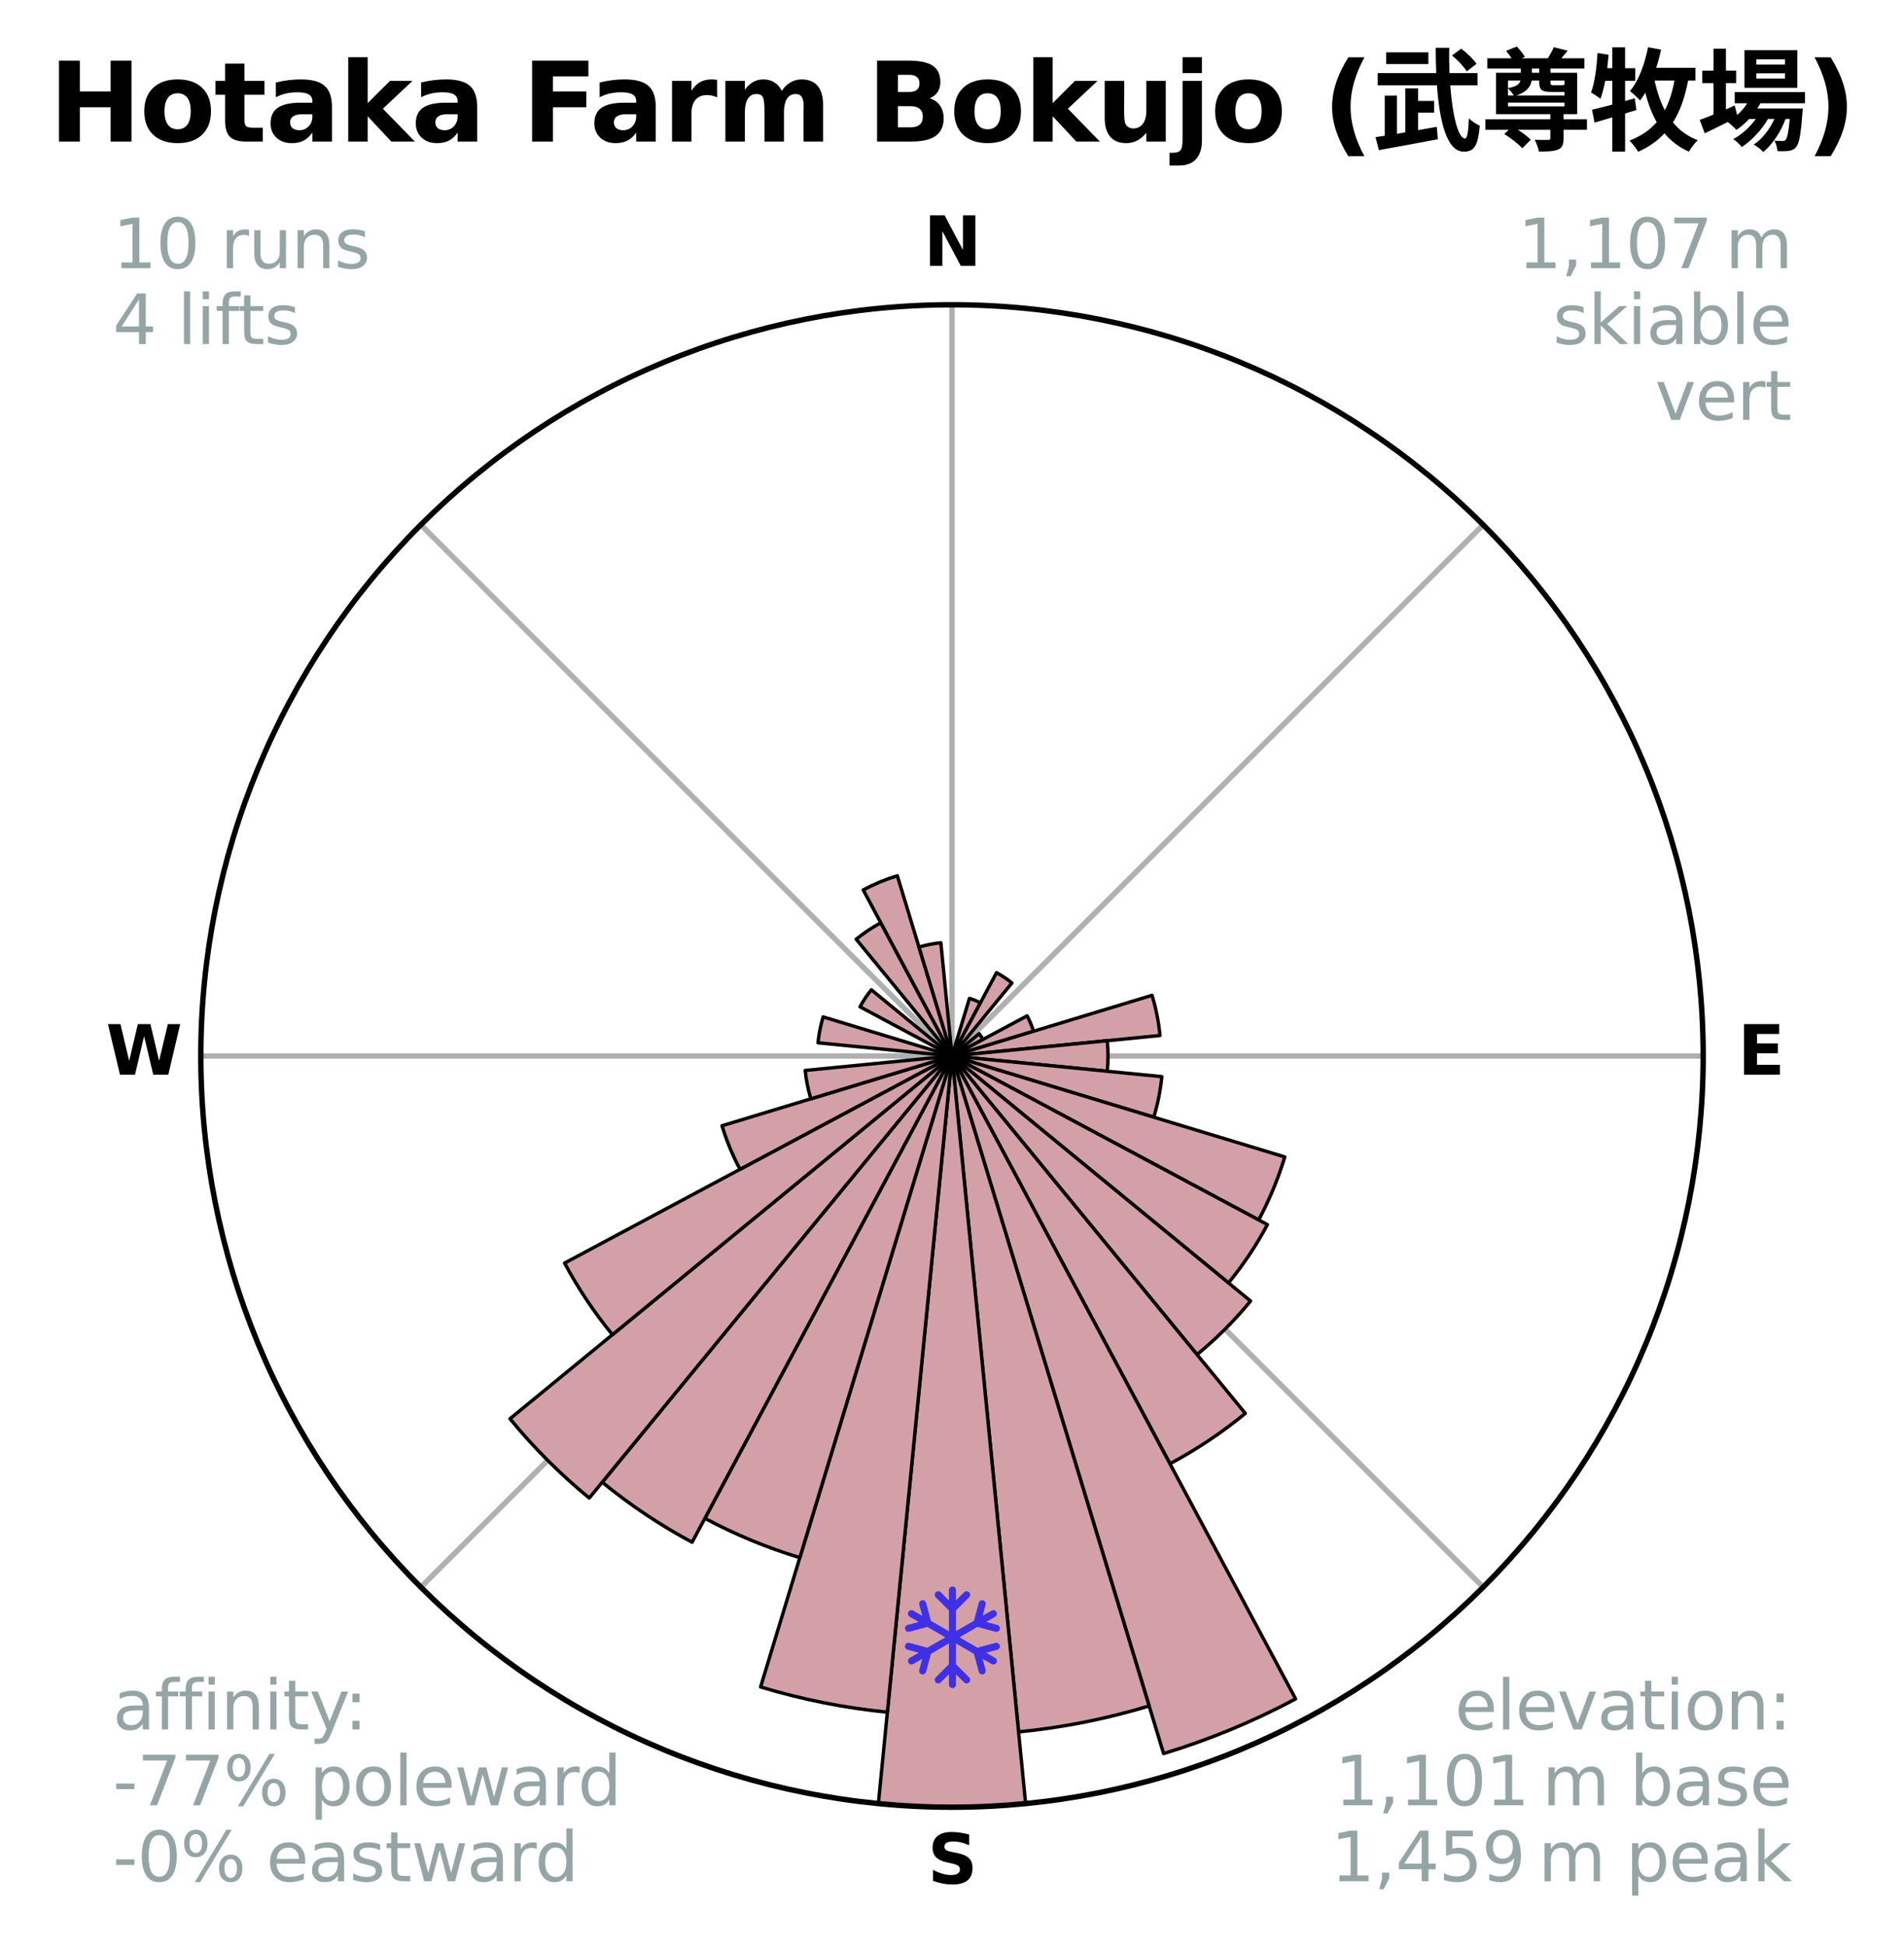 <?xml version="1.0" encoding="utf-8" standalone="no"?>
<!DOCTYPE svg PUBLIC "-//W3C//DTD SVG 1.1//EN"
  "http://www.w3.org/Graphics/SVG/1.1/DTD/svg11.dtd">
<svg xmlns:xlink="http://www.w3.org/1999/xlink" width="281.045pt" height="287.282pt" viewBox="0 0 281.045 287.282" xmlns="http://www.w3.org/2000/svg" version="1.1">
 <title>Ski Rose for Hotaka Farm Bokujo (武尊牧場)</title>
 <defs>
  <style type="text/css">*{stroke-linejoin: round; stroke-linecap: butt}</style>
 </defs>
 <g id="figure_1">
  <g id="patch_1">
   <path d="M 0 287.282 
L 281.045 287.282 
L 281.045 0 
L 0 0 
z
" style="fill: #ffffff"/>
  </g>
  <g id="axes_1">
   <g id="patch_2">
    <path d="M 251.403 155.863 
C 251.403 141.302 248.534 126.883 242.962 113.431 
C 237.39 99.979 229.222 87.755 218.927 77.459 
C 208.631 67.163 196.407 58.995 182.954 53.423 
C 169.502 47.851 155.083 44.983 140.523 44.983 
C 125.962 44.983 111.543 47.851 98.091 53.423 
C 84.638 58.995 72.414 67.163 62.118 77.459 
C 51.823 87.755 43.655 99.979 38.083 113.431 
C 32.511 126.883 29.642 141.302 29.642 155.863 
C 29.642 170.424 32.511 184.843 38.083 198.295 
C 43.655 211.747 51.823 223.971 62.118 234.267 
C 72.414 244.563 84.638 252.731 98.091 258.303 
C 111.543 263.875 125.962 266.743 140.523 266.743 
C 155.083 266.743 169.502 263.875 182.954 258.303 
C 196.407 252.731 208.631 244.563 218.927 234.267 
C 229.222 223.971 237.39 211.747 242.962 198.295 
C 248.534 184.843 251.403 170.424 251.403 155.863 
M 140.523 155.863 
C 140.523 155.863 140.523 155.863 140.523 155.863 
C 140.523 155.863 140.523 155.863 140.523 155.863 
C 140.523 155.863 140.523 155.863 140.523 155.863 
C 140.523 155.863 140.523 155.863 140.523 155.863 
C 140.523 155.863 140.523 155.863 140.523 155.863 
C 140.523 155.863 140.523 155.863 140.523 155.863 
C 140.523 155.863 140.523 155.863 140.523 155.863 
C 140.523 155.863 140.523 155.863 140.523 155.863 
C 140.523 155.863 140.523 155.863 140.523 155.863 
C 140.523 155.863 140.523 155.863 140.523 155.863 
C 140.523 155.863 140.523 155.863 140.523 155.863 
C 140.523 155.863 140.523 155.863 140.523 155.863 
C 140.523 155.863 140.523 155.863 140.523 155.863 
C 140.523 155.863 140.523 155.863 140.523 155.863 
C 140.523 155.863 140.523 155.863 140.523 155.863 
C 140.523 155.863 140.523 155.863 140.523 155.863 
z
" style="fill: #ffffff"/>
   </g>
   <g id="matplotlib.axis_1">
    <g id="xtick_1">
     <g id="line2d_1">
      <path d="M 140.523 155.863 
L 140.523 44.983 
" clip-path="url(#p2fc1ecd84c)" style="fill: none; stroke: #b0b0b0; stroke-width: 0.8; stroke-linecap: square"/>
     </g>
     <g id="text_1">
      <!-- N -->
      <g transform="translate(136.338 39.242) scale(0.1 -0.1)">
       <defs>
        <path id="DejaVuSans-Bold-4e" d="M 588 4666 
L 1931 4666 
L 3628 1466 
L 3628 4666 
L 4769 4666 
L 4769 0 
L 3425 0 
L 1728 3200 
L 1728 0 
L 588 0 
L 588 4666 
z
" transform="scale(0.016)"/>
       </defs>
       <use xlink:href="#DejaVuSans-Bold-4e"/>
      </g>
     </g>
    </g>
    <g id="xtick_2">
     <g id="line2d_2">
      <path d="M 140.523 155.863 
L 218.927 77.459 
" clip-path="url(#p2fc1ecd84c)" style="fill: none; stroke: #b0b0b0; stroke-width: 0.8; stroke-linecap: square"/>
     </g>
    </g>
    <g id="xtick_3">
     <g id="line2d_3">
      <path d="M 140.523 155.863 
L 251.403 155.863 
" clip-path="url(#p2fc1ecd84c)" style="fill: none; stroke: #b0b0b0; stroke-width: 0.8; stroke-linecap: square"/>
     </g>
     <g id="text_2">
      <!-- E -->
      <g transform="translate(256.487 158.622) scale(0.1 -0.1)">
       <defs>
        <path id="DejaVuSans-Bold-45" d="M 588 4666 
L 3834 4666 
L 3834 3756 
L 1791 3756 
L 1791 2888 
L 3713 2888 
L 3713 1978 
L 1791 1978 
L 1791 909 
L 3903 909 
L 3903 0 
L 588 0 
L 588 4666 
z
" transform="scale(0.016)"/>
       </defs>
       <use xlink:href="#DejaVuSans-Bold-45"/>
      </g>
     </g>
    </g>
    <g id="xtick_4">
     <g id="line2d_4">
      <path d="M 140.523 155.863 
L 218.927 234.267 
" clip-path="url(#p2fc1ecd84c)" style="fill: none; stroke: #b0b0b0; stroke-width: 0.8; stroke-linecap: square"/>
     </g>
    </g>
    <g id="xtick_5">
     <g id="line2d_5">
      <path d="M 140.523 155.863 
L 140.523 266.743 
" clip-path="url(#p2fc1ecd84c)" style="fill: none; stroke: #b0b0b0; stroke-width: 0.8; stroke-linecap: square"/>
     </g>
     <g id="text_3">
      <!-- S -->
      <g transform="translate(136.922 278.002) scale(0.1 -0.1)">
       <defs>
        <path id="DejaVuSans-Bold-53" d="M 3834 4519 
L 3834 3531 
Q 3450 3703 3084 3790 
Q 2719 3878 2394 3878 
Q 1963 3878 1756 3759 
Q 1550 3641 1550 3391 
Q 1550 3203 1689 3098 
Q 1828 2994 2194 2919 
L 2706 2816 
Q 3484 2659 3812 2340 
Q 4141 2022 4141 1434 
Q 4141 663 3683 286 
Q 3225 -91 2284 -91 
Q 1841 -91 1394 -6 
Q 947 78 500 244 
L 500 1259 
Q 947 1022 1364 901 
Q 1781 781 2169 781 
Q 2563 781 2772 912 
Q 2981 1044 2981 1288 
Q 2981 1506 2839 1625 
Q 2697 1744 2272 1838 
L 1806 1941 
Q 1106 2091 782 2419 
Q 459 2747 459 3303 
Q 459 4000 909 4375 
Q 1359 4750 2203 4750 
Q 2588 4750 2994 4692 
Q 3400 4634 3834 4519 
z
" transform="scale(0.016)"/>
       </defs>
       <use xlink:href="#DejaVuSans-Bold-53"/>
      </g>
     </g>
    </g>
    <g id="xtick_6">
     <g id="line2d_6">
      <path d="M 140.523 155.863 
L 62.118 234.267 
" clip-path="url(#p2fc1ecd84c)" style="fill: none; stroke: #b0b0b0; stroke-width: 0.8; stroke-linecap: square"/>
     </g>
    </g>
    <g id="xtick_7">
     <g id="line2d_7">
      <path d="M 140.523 155.863 
L 29.642 155.863 
" clip-path="url(#p2fc1ecd84c)" style="fill: none; stroke: #b0b0b0; stroke-width: 0.8; stroke-linecap: square"/>
     </g>
     <g id="text_4">
      <!-- W -->
      <g transform="translate(15.628 158.622) scale(0.1 -0.1)">
       <defs>
        <path id="DejaVuSans-Bold-57" d="M 191 4666 
L 1344 4666 
L 2150 1275 
L 2950 4666 
L 4109 4666 
L 4909 1275 
L 5716 4666 
L 6859 4666 
L 5759 0 
L 4372 0 
L 3525 3547 
L 2688 0 
L 1300 0 
L 191 4666 
z
" transform="scale(0.016)"/>
       </defs>
       <use xlink:href="#DejaVuSans-Bold-57"/>
      </g>
     </g>
    </g>
    <g id="xtick_8">
     <g id="line2d_8">
      <path d="M 140.523 155.863 
L 62.118 77.459 
" clip-path="url(#p2fc1ecd84c)" style="fill: none; stroke: #b0b0b0; stroke-width: 0.8; stroke-linecap: square"/>
     </g>
    </g>
   </g>
   <g id="matplotlib.axis_2"/>
   <g id="patch_3">
    <path d="M 140.523 155.863 
C 140.523 155.863 140.523 155.863 140.523 155.863 
C 140.523 155.863 140.523 155.863 140.523 155.863 
L 140.523 155.863 
C 140.523 155.863 140.523 155.863 140.523 155.863 
C 140.523 155.863 140.523 155.863 140.523 155.863 
z
" clip-path="url(#p2fc1ecd84c)" style="fill: #d4a0a7; stroke: #000000; stroke-width: 0.5; stroke-linejoin: miter"/>
   </g>
   <g id="patch_4">
    <path d="M 140.523 155.863 
C 140.523 155.863 140.523 155.863 140.523 155.863 
C 140.523 155.863 140.523 155.863 140.523 155.863 
L 140.523 155.863 
C 140.523 155.863 140.523 155.863 140.523 155.863 
C 140.523 155.863 140.523 155.863 140.523 155.863 
z
" clip-path="url(#p2fc1ecd84c)" style="fill: #d4a0a7; stroke: #000000; stroke-width: 0.5; stroke-linejoin: miter"/>
   </g>
   <g id="patch_5">
    <path d="M 140.523 155.863 
C 140.523 155.863 140.523 155.863 140.523 155.863 
C 140.523 155.863 140.523 155.863 140.523 155.863 
L 144.712 148.024 
C 144.456 147.887 144.193 147.763 143.924 147.651 
C 143.655 147.54 143.381 147.442 143.103 147.357 
z
" clip-path="url(#p2fc1ecd84c)" style="fill: #d4a0a7; stroke: #000000; stroke-width: 0.5; stroke-linejoin: miter"/>
   </g>
   <g id="patch_6">
    <path d="M 140.523 155.863 
C 140.523 155.863 140.523 155.863 140.523 155.863 
C 140.523 155.863 140.523 155.863 140.523 155.863 
L 149.366 145.087 
C 149.014 144.797 148.647 144.525 148.268 144.272 
C 147.888 144.018 147.497 143.783 147.094 143.568 
z
" clip-path="url(#p2fc1ecd84c)" style="fill: #d4a0a7; stroke: #000000; stroke-width: 0.5; stroke-linejoin: miter"/>
   </g>
   <g id="patch_7">
    <path d="M 140.523 155.863 
C 140.523 155.863 140.523 155.863 140.523 155.863 
C 140.523 155.863 140.523 155.863 140.523 155.863 
L 140.523 155.863 
C 140.523 155.863 140.523 155.863 140.523 155.863 
C 140.523 155.863 140.523 155.863 140.523 155.863 
z
" clip-path="url(#p2fc1ecd84c)" style="fill: #d4a0a7; stroke: #000000; stroke-width: 0.5; stroke-linejoin: miter"/>
   </g>
   <g id="patch_8">
    <path d="M 140.523 155.863 
C 140.523 155.863 140.523 155.863 140.523 155.863 
C 140.523 155.863 140.523 155.863 140.523 155.863 
L 145.093 153.42 
C 145.013 153.27 144.926 153.125 144.832 152.984 
C 144.738 152.843 144.636 152.706 144.529 152.575 
z
" clip-path="url(#p2fc1ecd84c)" style="fill: #d4a0a7; stroke: #000000; stroke-width: 0.5; stroke-linejoin: miter"/>
   </g>
   <g id="patch_9">
    <path d="M 140.523 155.863 
C 140.523 155.863 140.523 155.863 140.523 155.863 
C 140.523 155.863 140.523 155.863 140.523 155.863 
L 152.551 152.214 
C 152.432 151.82 152.293 151.433 152.136 151.053 
C 151.978 150.673 151.802 150.3 151.608 149.938 
z
" clip-path="url(#p2fc1ecd84c)" style="fill: #d4a0a7; stroke: #000000; stroke-width: 0.5; stroke-linejoin: miter"/>
   </g>
   <g id="patch_10">
    <path d="M 140.523 155.863 
C 140.523 155.863 140.523 155.863 140.523 155.863 
C 140.523 155.863 140.523 155.863 140.523 155.863 
L 171.228 152.839 
C 171.129 151.834 170.981 150.834 170.784 149.844 
C 170.587 148.853 170.341 147.873 170.048 146.907 
z
" clip-path="url(#p2fc1ecd84c)" style="fill: #d4a0a7; stroke: #000000; stroke-width: 0.5; stroke-linejoin: miter"/>
   </g>
   <g id="patch_11">
    <path d="M 140.523 155.863 
C 140.523 155.863 140.523 155.863 140.523 155.863 
C 140.523 155.863 140.523 155.863 140.523 155.863 
L 163.436 158.12 
C 163.51 157.37 163.547 156.617 163.547 155.863 
C 163.547 155.109 163.51 154.356 163.436 153.606 
z
" clip-path="url(#p2fc1ecd84c)" style="fill: #d4a0a7; stroke: #000000; stroke-width: 0.5; stroke-linejoin: miter"/>
   </g>
   <g id="patch_12">
    <path d="M 140.523 155.863 
C 140.523 155.863 140.523 155.863 140.523 155.863 
C 140.523 155.863 140.523 155.863 140.523 155.863 
L 170.304 164.897 
C 170.6 163.922 170.848 162.934 171.046 161.935 
C 171.245 160.935 171.395 159.927 171.495 158.913 
z
" clip-path="url(#p2fc1ecd84c)" style="fill: #d4a0a7; stroke: #000000; stroke-width: 0.5; stroke-linejoin: miter"/>
   </g>
   <g id="patch_13">
    <path d="M 140.523 155.863 
C 140.523 155.863 140.523 155.863 140.523 155.863 
C 140.523 155.863 140.523 155.863 140.523 155.863 
L 185.791 180.06 
C 186.583 178.578 187.302 177.058 187.945 175.506 
C 188.588 173.954 189.154 172.371 189.642 170.763 
z
" clip-path="url(#p2fc1ecd84c)" style="fill: #d4a0a7; stroke: #000000; stroke-width: 0.5; stroke-linejoin: miter"/>
   </g>
   <g id="patch_14">
    <path d="M 140.523 155.863 
C 140.523 155.863 140.523 155.863 140.523 155.863 
C 140.523 155.863 140.523 155.863 140.523 155.863 
L 181.333 189.355 
C 182.429 188.019 183.459 186.631 184.419 185.194 
C 185.379 183.757 186.268 182.274 187.083 180.75 
z
" clip-path="url(#p2fc1ecd84c)" style="fill: #d4a0a7; stroke: #000000; stroke-width: 0.5; stroke-linejoin: miter"/>
   </g>
   <g id="patch_15">
    <path d="M 140.523 155.863 
C 140.523 155.863 140.523 155.863 140.523 155.863 
C 140.523 155.863 140.523 155.863 140.523 155.863 
L 176.689 199.932 
C 178.132 198.749 179.515 197.495 180.835 196.175 
C 182.154 194.856 183.408 193.472 184.592 192.03 
z
" clip-path="url(#p2fc1ecd84c)" style="fill: #d4a0a7; stroke: #000000; stroke-width: 0.5; stroke-linejoin: miter"/>
   </g>
   <g id="patch_16">
    <path d="M 140.523 155.863 
C 140.523 155.863 140.523 155.863 140.523 155.863 
C 140.523 155.863 140.523 155.863 140.523 155.863 
L 172.692 216.049 
C 174.662 214.996 176.579 213.847 178.437 212.606 
C 180.294 211.365 182.089 210.033 183.816 208.616 
z
" clip-path="url(#p2fc1ecd84c)" style="fill: #d4a0a7; stroke: #000000; stroke-width: 0.5; stroke-linejoin: miter"/>
   </g>
   <g id="patch_17">
    <path d="M 140.523 155.863 
C 140.523 155.863 140.523 155.863 140.523 155.863 
C 140.523 155.863 140.523 155.863 140.523 155.863 
L 171.756 258.827 
C 175.126 257.804 178.444 256.617 181.698 255.269 
C 184.952 253.922 188.137 252.415 191.243 250.755 
z
" clip-path="url(#p2fc1ecd84c)" style="fill: #d4a0a7; stroke: #000000; stroke-width: 0.5; stroke-linejoin: miter"/>
   </g>
   <g id="patch_18">
    <path d="M 140.523 155.863 
C 140.523 155.863 140.523 155.863 140.523 155.863 
C 140.523 155.863 140.523 155.863 140.523 155.863 
L 150.349 255.63 
C 153.614 255.308 156.862 254.826 160.08 254.186 
C 163.298 253.546 166.483 252.748 169.623 251.796 
z
" clip-path="url(#p2fc1ecd84c)" style="fill: #d4a0a7; stroke: #000000; stroke-width: 0.5; stroke-linejoin: miter"/>
   </g>
   <g id="patch_19">
    <path d="M 140.523 155.863 
C 140.523 155.863 140.523 155.863 140.523 155.863 
C 140.523 155.863 140.523 155.863 140.523 155.863 
L 129.654 266.209 
C 133.266 266.565 136.893 266.743 140.523 266.743 
C 144.152 266.743 147.779 266.565 151.391 266.209 
z
" clip-path="url(#p2fc1ecd84c)" style="fill: #d4a0a7; stroke: #000000; stroke-width: 0.5; stroke-linejoin: miter"/>
   </g>
   <g id="patch_20">
    <path d="M 140.523 155.863 
C 140.523 155.863 140.523 155.863 140.523 155.863 
C 140.523 155.863 140.523 155.863 140.523 155.863 
L 112.271 248.995 
C 115.32 249.919 118.412 250.694 121.536 251.315 
C 124.66 251.937 127.813 252.404 130.983 252.717 
z
" clip-path="url(#p2fc1ecd84c)" style="fill: #d4a0a7; stroke: #000000; stroke-width: 0.5; stroke-linejoin: miter"/>
   </g>
   <g id="patch_21">
    <path d="M 140.523 155.863 
C 140.523 155.863 140.523 155.863 140.523 155.863 
C 140.523 155.863 140.523 155.863 140.523 155.863 
L 104.046 224.106 
C 106.28 225.3 108.571 226.383 110.911 227.352 
C 113.251 228.322 115.637 229.175 118.06 229.911 
z
" clip-path="url(#p2fc1ecd84c)" style="fill: #d4a0a7; stroke: #000000; stroke-width: 0.5; stroke-linejoin: miter"/>
   </g>
   <g id="patch_22">
    <path d="M 140.523 155.863 
C 140.523 155.863 140.523 155.863 140.523 155.863 
C 140.523 155.863 140.523 155.863 140.523 155.863 
L 88.895 218.771 
C 90.954 220.461 93.095 222.049 95.31 223.528 
C 97.525 225.008 99.811 226.379 102.16 227.634 
z
" clip-path="url(#p2fc1ecd84c)" style="fill: #d4a0a7; stroke: #000000; stroke-width: 0.5; stroke-linejoin: miter"/>
   </g>
   <g id="patch_23">
    <path d="M 140.523 155.863 
C 140.523 155.863 140.523 155.863 140.523 155.863 
C 140.523 155.863 140.523 155.863 140.523 155.863 
L 75.279 209.407 
C 77.032 211.542 78.888 213.591 80.841 215.544 
C 82.795 217.498 84.843 219.354 86.979 221.106 
z
" clip-path="url(#p2fc1ecd84c)" style="fill: #d4a0a7; stroke: #000000; stroke-width: 0.5; stroke-linejoin: miter"/>
   </g>
   <g id="patch_24">
    <path d="M 140.523 155.863 
C 140.523 155.863 140.523 155.863 140.523 155.863 
C 140.523 155.863 140.523 155.863 140.523 155.863 
L 83.337 186.429 
C 84.337 188.301 85.429 190.123 86.608 191.887 
C 87.787 193.652 89.052 195.358 90.399 196.998 
z
" clip-path="url(#p2fc1ecd84c)" style="fill: #d4a0a7; stroke: #000000; stroke-width: 0.5; stroke-linejoin: miter"/>
   </g>
   <g id="patch_25">
    <path d="M 140.523 155.863 
C 140.523 155.863 140.523 155.863 140.523 155.863 
C 140.523 155.863 140.523 155.863 140.523 155.863 
L 106.575 166.161 
C 106.912 167.272 107.303 168.366 107.747 169.439 
C 108.192 170.512 108.689 171.562 109.236 172.586 
z
" clip-path="url(#p2fc1ecd84c)" style="fill: #d4a0a7; stroke: #000000; stroke-width: 0.5; stroke-linejoin: miter"/>
   </g>
   <g id="patch_26">
    <path d="M 140.523 155.863 
C 140.523 155.863 140.523 155.863 140.523 155.863 
C 140.523 155.863 140.523 155.863 140.523 155.863 
L 118.855 157.997 
C 118.925 158.706 119.03 159.412 119.169 160.11 
C 119.308 160.809 119.481 161.501 119.688 162.183 
z
" clip-path="url(#p2fc1ecd84c)" style="fill: #d4a0a7; stroke: #000000; stroke-width: 0.5; stroke-linejoin: miter"/>
   </g>
   <g id="patch_27">
    <path d="M 140.523 155.863 
C 140.523 155.863 140.523 155.863 140.523 155.863 
C 140.523 155.863 140.523 155.863 140.523 155.863 
L 140.523 155.863 
C 140.523 155.863 140.523 155.863 140.523 155.863 
C 140.523 155.863 140.523 155.863 140.523 155.863 
z
" clip-path="url(#p2fc1ecd84c)" style="fill: #d4a0a7; stroke: #000000; stroke-width: 0.5; stroke-linejoin: miter"/>
   </g>
   <g id="patch_28">
    <path d="M 140.523 155.863 
C 140.523 155.863 140.523 155.863 140.523 155.863 
C 140.523 155.863 140.523 155.863 140.523 155.863 
L 121.503 150.094 
C 121.315 150.716 121.156 151.348 121.029 151.986 
C 120.903 152.624 120.807 153.268 120.743 153.915 
z
" clip-path="url(#p2fc1ecd84c)" style="fill: #d4a0a7; stroke: #000000; stroke-width: 0.5; stroke-linejoin: miter"/>
   </g>
   <g id="patch_29">
    <path d="M 140.523 155.863 
C 140.523 155.863 140.523 155.863 140.523 155.863 
C 140.523 155.863 140.523 155.863 140.523 155.863 
L 140.523 155.863 
C 140.523 155.863 140.523 155.863 140.523 155.863 
C 140.523 155.863 140.523 155.863 140.523 155.863 
z
" clip-path="url(#p2fc1ecd84c)" style="fill: #d4a0a7; stroke: #000000; stroke-width: 0.5; stroke-linejoin: miter"/>
   </g>
   <g id="patch_30">
    <path d="M 140.523 155.863 
C 140.523 155.863 140.523 155.863 140.523 155.863 
C 140.523 155.863 140.523 155.863 140.523 155.863 
L 128.622 146.096 
C 128.302 146.486 128.002 146.891 127.722 147.31 
C 127.442 147.729 127.183 148.161 126.945 148.606 
z
" clip-path="url(#p2fc1ecd84c)" style="fill: #d4a0a7; stroke: #000000; stroke-width: 0.5; stroke-linejoin: miter"/>
   </g>
   <g id="patch_31">
    <path d="M 140.523 155.863 
C 140.523 155.863 140.523 155.863 140.523 155.863 
C 140.523 155.863 140.523 155.863 140.523 155.863 
L 140.523 155.863 
C 140.523 155.863 140.523 155.863 140.523 155.863 
C 140.523 155.863 140.523 155.863 140.523 155.863 
z
" clip-path="url(#p2fc1ecd84c)" style="fill: #d4a0a7; stroke: #000000; stroke-width: 0.5; stroke-linejoin: miter"/>
   </g>
   <g id="patch_32">
    <path d="M 140.523 155.863 
C 140.523 155.863 140.523 155.863 140.523 155.863 
C 140.523 155.863 140.523 155.863 140.523 155.863 
L 130.014 136.203 
C 129.371 136.547 128.744 136.923 128.138 137.328 
C 127.531 137.733 126.945 138.168 126.381 138.631 
z
" clip-path="url(#p2fc1ecd84c)" style="fill: #d4a0a7; stroke: #000000; stroke-width: 0.5; stroke-linejoin: miter"/>
   </g>
   <g id="patch_33">
    <path d="M 140.523 155.863 
C 140.523 155.863 140.523 155.863 140.523 155.863 
C 140.523 155.863 140.523 155.863 140.523 155.863 
L 132.454 129.263 
C 131.583 129.528 130.726 129.834 129.885 130.182 
C 129.045 130.531 128.222 130.92 127.419 131.349 
z
" clip-path="url(#p2fc1ecd84c)" style="fill: #d4a0a7; stroke: #000000; stroke-width: 0.5; stroke-linejoin: miter"/>
   </g>
   <g id="patch_34">
    <path d="M 140.523 155.863 
C 140.523 155.863 140.523 155.863 140.523 155.863 
C 140.523 155.863 140.523 155.863 140.523 155.863 
L 138.876 139.15 
C 138.329 139.204 137.785 139.284 137.246 139.392 
C 136.707 139.499 136.173 139.633 135.647 139.792 
z
" clip-path="url(#p2fc1ecd84c)" style="fill: #d4a0a7; stroke: #000000; stroke-width: 0.5; stroke-linejoin: miter"/>
   </g>
   <g id="PathCollection_1">
    <defs>
     <path id="m0ea6f4ce7d" d="M 0.194 7.414 
L 0.194 7.414 
C 0.055 7.414 -0.078 7.359 -0.176 7.261 
C -0.274 7.163 -0.33 7.03 -0.33 6.891 
L -0.33 5.365 
L -1.528 6.564 
L -1.528 6.564 
C -1.577 6.613 -1.635 6.651 -1.698 6.678 
C -1.762 6.704 -1.83 6.718 -1.899 6.718 
C -1.968 6.718 -2.036 6.704 -2.1 6.678 
C -2.163 6.651 -2.221 6.613 -2.27 6.564 
L -2.27 6.564 
C -2.318 6.515 -2.357 6.458 -2.383 6.394 
C -2.41 6.33 -2.423 6.262 -2.423 6.193 
C -2.423 6.124 -2.41 6.056 -2.383 5.993 
C -2.357 5.929 -2.318 5.871 -2.27 5.823 
L -0.33 3.884 
L -0.33 0.821 
L -2.981 2.352 
L -3.692 5.001 
L -3.692 5.001 
C -3.728 5.135 -3.815 5.25 -3.935 5.319 
C -4.055 5.389 -4.198 5.408 -4.332 5.372 
L -4.332 5.372 
C -4.466 5.336 -4.581 5.249 -4.65 5.129 
C -4.719 5.009 -4.738 4.866 -4.703 4.732 
L -4.263 3.093 
L -5.586 3.856 
L -5.586 3.856 
C -5.645 3.89 -5.711 3.913 -5.779 3.922 
C -5.847 3.931 -5.916 3.926 -5.983 3.909 
C -6.049 3.891 -6.111 3.86 -6.166 3.818 
C -6.221 3.777 -6.266 3.724 -6.301 3.665 
L -6.301 3.665 
C -6.335 3.605 -6.358 3.54 -6.367 3.471 
C -6.375 3.403 -6.371 3.334 -6.353 3.267 
C -6.335 3.201 -6.304 3.139 -6.263 3.084 
C -6.221 3.03 -6.168 2.984 -6.109 2.95 
L -4.786 2.187 
L -6.425 1.747 
L -6.425 1.747 
C -6.559 1.711 -6.673 1.623 -6.743 1.503 
C -6.812 1.383 -6.831 1.24 -6.795 1.106 
L -6.795 1.106 
C -6.777 1.04 -6.747 0.978 -6.705 0.923 
C -6.663 0.869 -6.611 0.823 -6.551 0.789 
C -6.491 0.754 -6.426 0.732 -6.357 0.723 
C -6.289 0.715 -6.22 0.719 -6.154 0.737 
L -3.505 1.447 
L -0.852 -0.085 
L -3.504 -1.616 
L -6.154 -0.906 
L -6.154 -0.906 
C -6.22 -0.888 -6.289 -0.883 -6.358 -0.892 
C -6.426 -0.901 -6.492 -0.924 -6.551 -0.958 
C -6.611 -0.992 -6.663 -1.038 -6.705 -1.093 
C -6.747 -1.148 -6.778 -1.21 -6.795 -1.276 
L -6.795 -1.276 
C -6.831 -1.41 -6.812 -1.553 -6.743 -1.673 
C -6.673 -1.793 -6.559 -1.881 -6.425 -1.917 
L -4.786 -2.355 
L -6.109 -3.12 
L -6.109 -3.12 
C -6.229 -3.189 -6.316 -3.303 -6.352 -3.437 
C -6.388 -3.571 -6.37 -3.713 -6.301 -3.834 
L -6.301 -3.834 
C -6.266 -3.893 -6.221 -3.945 -6.166 -3.987 
C -6.112 -4.029 -6.049 -4.06 -5.983 -4.078 
C -5.917 -4.096 -5.847 -4.1 -5.779 -4.091 
C -5.711 -4.082 -5.645 -4.06 -5.586 -4.026 
L -4.263 -3.261 
L -4.703 -4.9 
L -4.703 -4.9 
C -4.738 -5.034 -4.719 -5.177 -4.65 -5.297 
C -4.581 -5.417 -4.466 -5.505 -4.332 -5.541 
L -4.332 -5.541 
C -4.198 -5.576 -4.056 -5.558 -3.936 -5.488 
C -3.816 -5.419 -3.728 -5.305 -3.692 -5.171 
L -2.982 -2.522 
L -0.329 -0.99 
L -0.329 -4.052 
L -2.269 -5.992 
L -2.269 -5.992 
C -2.318 -6.04 -2.357 -6.098 -2.383 -6.162 
C -2.41 -6.225 -2.423 -6.293 -2.423 -6.362 
C -2.423 -6.431 -2.41 -6.499 -2.383 -6.563 
C -2.357 -6.626 -2.318 -6.684 -2.269 -6.733 
L -2.269 -6.733 
C -2.221 -6.782 -2.163 -6.82 -2.1 -6.847 
C -2.036 -6.873 -1.968 -6.887 -1.899 -6.887 
C -1.83 -6.887 -1.762 -6.873 -1.698 -6.847 
C -1.635 -6.82 -1.577 -6.782 -1.528 -6.733 
L -0.329 -5.534 
L -0.329 -7.06 
L -0.329 -7.06 
C -0.329 -7.198 -0.274 -7.332 -0.176 -7.43 
C -0.078 -7.528 0.055 -7.583 0.194 -7.583 
L 0.194 -7.583 
C 0.332 -7.583 0.466 -7.528 0.564 -7.43 
C 0.662 -7.332 0.717 -7.198 0.717 -7.06 
L 0.717 -5.534 
L 1.916 -6.733 
L 1.916 -6.733 
C 1.964 -6.782 2.022 -6.82 2.086 -6.847 
C 2.149 -6.873 2.218 -6.887 2.286 -6.887 
C 2.355 -6.887 2.423 -6.873 2.487 -6.847 
C 2.551 -6.82 2.608 -6.782 2.657 -6.733 
L 2.657 -6.733 
C 2.706 -6.684 2.744 -6.626 2.771 -6.563 
C 2.797 -6.499 2.811 -6.431 2.811 -6.362 
C 2.811 -6.293 2.797 -6.225 2.771 -6.162 
C 2.744 -6.098 2.706 -6.04 2.657 -5.992 
L 0.717 -4.052 
L 0.717 -0.991 
L 3.369 -2.523 
L 4.079 -5.171 
L 4.079 -5.171 
C 4.115 -5.305 4.203 -5.419 4.323 -5.488 
C 4.443 -5.558 4.586 -5.576 4.72 -5.541 
L 4.72 -5.541 
C 4.854 -5.505 4.968 -5.417 5.038 -5.297 
C 5.107 -5.177 5.126 -5.034 5.09 -4.9 
L 4.65 -3.263 
L 5.973 -4.026 
L 5.973 -4.026 
C 6.033 -4.06 6.098 -4.082 6.167 -4.091 
C 6.235 -4.1 6.304 -4.096 6.37 -4.078 
C 6.437 -4.06 6.499 -4.029 6.554 -3.987 
C 6.608 -3.945 6.654 -3.893 6.688 -3.833 
L 6.688 -3.833 
C 6.757 -3.713 6.776 -3.571 6.74 -3.437 
C 6.704 -3.303 6.616 -3.189 6.496 -3.12 
L 5.173 -2.355 
L 6.812 -1.917 
L 6.812 -1.917 
C 6.946 -1.881 7.061 -1.793 7.13 -1.673 
C 7.2 -1.553 7.219 -1.41 7.183 -1.276 
L 7.183 -1.276 
C 7.165 -1.21 7.134 -1.147 7.093 -1.093 
C 7.051 -1.038 6.998 -0.992 6.939 -0.958 
C 6.879 -0.923 6.813 -0.901 6.745 -0.892 
C 6.677 -0.883 6.608 -0.888 6.541 -0.906 
L 3.891 -1.616 
L 1.239 -0.085 
L 3.893 1.447 
L 6.541 0.737 
L 6.541 0.737 
C 6.675 0.701 6.818 0.72 6.938 0.789 
C 7.058 0.859 7.145 0.973 7.181 1.106 
L 7.181 1.106 
C 7.217 1.24 7.198 1.383 7.129 1.503 
C 7.06 1.623 6.946 1.711 6.812 1.747 
L 5.173 2.187 
L 6.496 2.95 
L 6.496 2.95 
C 6.556 2.984 6.608 3.03 6.65 3.085 
C 6.691 3.139 6.722 3.201 6.74 3.268 
C 6.758 3.334 6.762 3.404 6.753 3.472 
C 6.744 3.54 6.721 3.606 6.687 3.665 
L 6.687 3.665 
C 6.617 3.785 6.503 3.872 6.369 3.908 
C 6.236 3.944 6.093 3.925 5.973 3.856 
L 4.65 3.091 
L 5.089 4.732 
L 5.089 4.732 
C 5.125 4.866 5.106 5.008 5.037 5.128 
C 4.967 5.248 4.853 5.336 4.72 5.372 
L 4.72 5.372 
C 4.586 5.408 4.443 5.389 4.323 5.319 
C 4.203 5.25 4.115 5.136 4.079 5.002 
L 3.368 2.352 
L 0.717 0.821 
L 0.717 3.884 
L 2.657 5.823 
L 2.657 5.823 
C 2.706 5.871 2.745 5.929 2.771 5.993 
C 2.797 6.056 2.811 6.125 2.811 6.193 
C 2.811 6.262 2.797 6.331 2.771 6.394 
C 2.745 6.458 2.706 6.515 2.657 6.564 
L 2.657 6.564 
C 2.608 6.613 2.551 6.652 2.487 6.678 
C 2.424 6.704 2.355 6.718 2.286 6.718 
C 2.218 6.718 2.149 6.704 2.086 6.678 
C 2.022 6.652 1.965 6.613 1.916 6.564 
L 0.717 5.365 
L 0.717 6.891 
L 0.717 6.891 
C 0.717 7.03 0.662 7.163 0.564 7.261 
C 0.466 7.359 0.333 7.414 0.194 7.414 
L 0.194 7.414 
z
"/>
    </defs>
    <g clip-path="url(#p2fc1ecd84c)">
     <use xlink:href="#m0ea6f4ce7d" x="140.394" y="241.752" style="fill: #0000ff; fill-opacity: 0.7"/>
    </g>
   </g>
   <g id="patch_35">
    <path d="M 140.523 44.983 
C 125.962 44.983 111.543 47.851 98.091 53.423 
C 84.638 58.995 72.414 67.163 62.118 77.459 
C 51.823 87.755 43.655 99.979 38.083 113.431 
C 32.511 126.883 29.642 141.302 29.642 155.863 
C 29.642 170.424 32.511 184.843 38.083 198.295 
C 43.655 211.747 51.823 223.971 62.118 234.267 
C 72.414 244.563 84.638 252.731 98.091 258.303 
C 111.543 263.875 125.962 266.743 140.523 266.743 
C 155.083 266.743 169.502 263.875 182.954 258.303 
C 196.407 252.731 208.631 244.563 218.927 234.267 
C 229.222 223.971 237.39 211.747 242.962 198.295 
C 248.534 184.843 251.403 170.424 251.403 155.863 
C 251.403 141.302 248.534 126.883 242.962 113.431 
C 237.39 99.979 229.222 87.755 218.927 77.459 
C 208.631 67.163 196.407 58.995 182.954 53.423 
C 169.502 47.851 155.083 44.983 140.523 44.983 
" style="fill: none; stroke: #000000; stroke-width: 0.8; stroke-linejoin: miter; stroke-linecap: square"/>
   </g>
   <g id="text_5">
    <!-- 10 runs -->
    <g style="fill: #95a5a6" transform="translate(16.644 39.583) scale(0.1 -0.1)">
     <defs>
      <path id="DejaVuSans-31" d="M 794 531 
L 1825 531 
L 1825 4091 
L 703 3866 
L 703 4441 
L 1819 4666 
L 2450 4666 
L 2450 531 
L 3481 531 
L 3481 0 
L 794 0 
L 794 531 
z
" transform="scale(0.016)"/>
      <path id="DejaVuSans-30" d="M 2034 4250 
Q 1547 4250 1301 3770 
Q 1056 3291 1056 2328 
Q 1056 1369 1301 889 
Q 1547 409 2034 409 
Q 2525 409 2770 889 
Q 3016 1369 3016 2328 
Q 3016 3291 2770 3770 
Q 2525 4250 2034 4250 
z
M 2034 4750 
Q 2819 4750 3233 4129 
Q 3647 3509 3647 2328 
Q 3647 1150 3233 529 
Q 2819 -91 2034 -91 
Q 1250 -91 836 529 
Q 422 1150 422 2328 
Q 422 3509 836 4129 
Q 1250 4750 2034 4750 
z
" transform="scale(0.016)"/>
      <path id="DejaVuSans-20" transform="scale(0.016)"/>
      <path id="DejaVuSans-72" d="M 2631 2963 
Q 2534 3019 2420 3045 
Q 2306 3072 2169 3072 
Q 1681 3072 1420 2755 
Q 1159 2438 1159 1844 
L 1159 0 
L 581 0 
L 581 3500 
L 1159 3500 
L 1159 2956 
Q 1341 3275 1631 3429 
Q 1922 3584 2338 3584 
Q 2397 3584 2469 3576 
Q 2541 3569 2628 3553 
L 2631 2963 
z
" transform="scale(0.016)"/>
      <path id="DejaVuSans-75" d="M 544 1381 
L 544 3500 
L 1119 3500 
L 1119 1403 
Q 1119 906 1312 657 
Q 1506 409 1894 409 
Q 2359 409 2629 706 
Q 2900 1003 2900 1516 
L 2900 3500 
L 3475 3500 
L 3475 0 
L 2900 0 
L 2900 538 
Q 2691 219 2414 64 
Q 2138 -91 1772 -91 
Q 1169 -91 856 284 
Q 544 659 544 1381 
z
M 1991 3584 
L 1991 3584 
z
" transform="scale(0.016)"/>
      <path id="DejaVuSans-6e" d="M 3513 2113 
L 3513 0 
L 2938 0 
L 2938 2094 
Q 2938 2591 2744 2837 
Q 2550 3084 2163 3084 
Q 1697 3084 1428 2787 
Q 1159 2491 1159 1978 
L 1159 0 
L 581 0 
L 581 3500 
L 1159 3500 
L 1159 2956 
Q 1366 3272 1645 3428 
Q 1925 3584 2291 3584 
Q 2894 3584 3203 3211 
Q 3513 2838 3513 2113 
z
" transform="scale(0.016)"/>
      <path id="DejaVuSans-73" d="M 2834 3397 
L 2834 2853 
Q 2591 2978 2328 3040 
Q 2066 3103 1784 3103 
Q 1356 3103 1142 2972 
Q 928 2841 928 2578 
Q 928 2378 1081 2264 
Q 1234 2150 1697 2047 
L 1894 2003 
Q 2506 1872 2764 1633 
Q 3022 1394 3022 966 
Q 3022 478 2636 193 
Q 2250 -91 1575 -91 
Q 1294 -91 989 -36 
Q 684 19 347 128 
L 347 722 
Q 666 556 975 473 
Q 1284 391 1588 391 
Q 1994 391 2212 530 
Q 2431 669 2431 922 
Q 2431 1156 2273 1281 
Q 2116 1406 1581 1522 
L 1381 1569 
Q 847 1681 609 1914 
Q 372 2147 372 2553 
Q 372 3047 722 3315 
Q 1072 3584 1716 3584 
Q 2034 3584 2315 3537 
Q 2597 3491 2834 3397 
z
" transform="scale(0.016)"/>
     </defs>
     <use xlink:href="#DejaVuSans-31"/>
     <use xlink:href="#DejaVuSans-30" x="63.623"/>
     <use xlink:href="#DejaVuSans-20" x="127.246"/>
     <use xlink:href="#DejaVuSans-72" x="159.033"/>
     <use xlink:href="#DejaVuSans-75" x="200.146"/>
     <use xlink:href="#DejaVuSans-6e" x="263.525"/>
     <use xlink:href="#DejaVuSans-73" x="326.904"/>
    </g>
    <!-- 4 lifts -->
    <g style="fill: #95a5a6" transform="translate(16.644 50.781) scale(0.1 -0.1)">
     <defs>
      <path id="DejaVuSans-34" d="M 2419 4116 
L 825 1625 
L 2419 1625 
L 2419 4116 
z
M 2253 4666 
L 3047 4666 
L 3047 1625 
L 3713 1625 
L 3713 1100 
L 3047 1100 
L 3047 0 
L 2419 0 
L 2419 1100 
L 313 1100 
L 313 1709 
L 2253 4666 
z
" transform="scale(0.016)"/>
      <path id="DejaVuSans-6c" d="M 603 4863 
L 1178 4863 
L 1178 0 
L 603 0 
L 603 4863 
z
" transform="scale(0.016)"/>
      <path id="DejaVuSans-69" d="M 603 3500 
L 1178 3500 
L 1178 0 
L 603 0 
L 603 3500 
z
M 603 4863 
L 1178 4863 
L 1178 4134 
L 603 4134 
L 603 4863 
z
" transform="scale(0.016)"/>
      <path id="DejaVuSans-66" d="M 2375 4863 
L 2375 4384 
L 1825 4384 
Q 1516 4384 1395 4259 
Q 1275 4134 1275 3809 
L 1275 3500 
L 2222 3500 
L 2222 3053 
L 1275 3053 
L 1275 0 
L 697 0 
L 697 3053 
L 147 3053 
L 147 3500 
L 697 3500 
L 697 3744 
Q 697 4328 969 4595 
Q 1241 4863 1831 4863 
L 2375 4863 
z
" transform="scale(0.016)"/>
      <path id="DejaVuSans-74" d="M 1172 4494 
L 1172 3500 
L 2356 3500 
L 2356 3053 
L 1172 3053 
L 1172 1153 
Q 1172 725 1289 603 
Q 1406 481 1766 481 
L 2356 481 
L 2356 0 
L 1766 0 
Q 1100 0 847 248 
Q 594 497 594 1153 
L 594 3053 
L 172 3053 
L 172 3500 
L 594 3500 
L 594 4494 
L 1172 4494 
z
" transform="scale(0.016)"/>
     </defs>
     <use xlink:href="#DejaVuSans-34"/>
     <use xlink:href="#DejaVuSans-20" x="63.623"/>
     <use xlink:href="#DejaVuSans-6c" x="95.41"/>
     <use xlink:href="#DejaVuSans-69" x="123.193"/>
     <use xlink:href="#DejaVuSans-66" x="150.977"/>
     <use xlink:href="#DejaVuSans-74" x="184.432"/>
     <use xlink:href="#DejaVuSans-73" x="223.641"/>
    </g>
   </g>
   <g id="text_6">
    <!-- 1,107 m -->
    <g style="fill: #95a5a6" transform="translate(224.035 39.583) scale(0.1 -0.1)">
     <defs>
      <path id="DejaVuSans-2c" d="M 750 794 
L 1409 794 
L 1409 256 
L 897 -744 
L 494 -744 
L 750 256 
L 750 794 
z
" transform="scale(0.016)"/>
      <path id="DejaVuSans-37" d="M 525 4666 
L 3525 4666 
L 3525 4397 
L 1831 0 
L 1172 0 
L 2766 4134 
L 525 4134 
L 525 4666 
z
" transform="scale(0.016)"/>
      <path id="DejaVuSans-202f" transform="scale(0.016)"/>
      <path id="DejaVuSans-6d" d="M 3328 2828 
Q 3544 3216 3844 3400 
Q 4144 3584 4550 3584 
Q 5097 3584 5394 3201 
Q 5691 2819 5691 2113 
L 5691 0 
L 5113 0 
L 5113 2094 
Q 5113 2597 4934 2840 
Q 4756 3084 4391 3084 
Q 3944 3084 3684 2787 
Q 3425 2491 3425 1978 
L 3425 0 
L 2847 0 
L 2847 2094 
Q 2847 2600 2669 2842 
Q 2491 3084 2119 3084 
Q 1678 3084 1418 2786 
Q 1159 2488 1159 1978 
L 1159 0 
L 581 0 
L 581 3500 
L 1159 3500 
L 1159 2956 
Q 1356 3278 1631 3431 
Q 1906 3584 2284 3584 
Q 2666 3584 2933 3390 
Q 3200 3197 3328 2828 
z
" transform="scale(0.016)"/>
     </defs>
     <use xlink:href="#DejaVuSans-31"/>
     <use xlink:href="#DejaVuSans-2c" x="63.623"/>
     <use xlink:href="#DejaVuSans-31" x="95.41"/>
     <use xlink:href="#DejaVuSans-30" x="159.033"/>
     <use xlink:href="#DejaVuSans-37" x="222.656"/>
     <use xlink:href="#DejaVuSans-202f" x="286.279"/>
     <use xlink:href="#DejaVuSans-6d" x="306.25"/>
    </g>
    <!-- skiable -->
    <g style="fill: #95a5a6" transform="translate(229.215 50.781) scale(0.1 -0.1)">
     <defs>
      <path id="DejaVuSans-6b" d="M 581 4863 
L 1159 4863 
L 1159 1991 
L 2875 3500 
L 3609 3500 
L 1753 1863 
L 3688 0 
L 2938 0 
L 1159 1709 
L 1159 0 
L 581 0 
L 581 4863 
z
" transform="scale(0.016)"/>
      <path id="DejaVuSans-61" d="M 2194 1759 
Q 1497 1759 1228 1600 
Q 959 1441 959 1056 
Q 959 750 1161 570 
Q 1363 391 1709 391 
Q 2188 391 2477 730 
Q 2766 1069 2766 1631 
L 2766 1759 
L 2194 1759 
z
M 3341 1997 
L 3341 0 
L 2766 0 
L 2766 531 
Q 2569 213 2275 61 
Q 1981 -91 1556 -91 
Q 1019 -91 701 211 
Q 384 513 384 1019 
Q 384 1609 779 1909 
Q 1175 2209 1959 2209 
L 2766 2209 
L 2766 2266 
Q 2766 2663 2505 2880 
Q 2244 3097 1772 3097 
Q 1472 3097 1187 3025 
Q 903 2953 641 2809 
L 641 3341 
Q 956 3463 1253 3523 
Q 1550 3584 1831 3584 
Q 2591 3584 2966 3190 
Q 3341 2797 3341 1997 
z
" transform="scale(0.016)"/>
      <path id="DejaVuSans-62" d="M 3116 1747 
Q 3116 2381 2855 2742 
Q 2594 3103 2138 3103 
Q 1681 3103 1420 2742 
Q 1159 2381 1159 1747 
Q 1159 1113 1420 752 
Q 1681 391 2138 391 
Q 2594 391 2855 752 
Q 3116 1113 3116 1747 
z
M 1159 2969 
Q 1341 3281 1617 3432 
Q 1894 3584 2278 3584 
Q 2916 3584 3314 3078 
Q 3713 2572 3713 1747 
Q 3713 922 3314 415 
Q 2916 -91 2278 -91 
Q 1894 -91 1617 61 
Q 1341 213 1159 525 
L 1159 0 
L 581 0 
L 581 4863 
L 1159 4863 
L 1159 2969 
z
" transform="scale(0.016)"/>
      <path id="DejaVuSans-65" d="M 3597 1894 
L 3597 1613 
L 953 1613 
Q 991 1019 1311 708 
Q 1631 397 2203 397 
Q 2534 397 2845 478 
Q 3156 559 3463 722 
L 3463 178 
Q 3153 47 2828 -22 
Q 2503 -91 2169 -91 
Q 1331 -91 842 396 
Q 353 884 353 1716 
Q 353 2575 817 3079 
Q 1281 3584 2069 3584 
Q 2775 3584 3186 3129 
Q 3597 2675 3597 1894 
z
M 3022 2063 
Q 3016 2534 2758 2815 
Q 2500 3097 2075 3097 
Q 1594 3097 1305 2825 
Q 1016 2553 972 2059 
L 3022 2063 
z
" transform="scale(0.016)"/>
     </defs>
     <use xlink:href="#DejaVuSans-73"/>
     <use xlink:href="#DejaVuSans-6b" x="52.1"/>
     <use xlink:href="#DejaVuSans-69" x="110.01"/>
     <use xlink:href="#DejaVuSans-61" x="137.793"/>
     <use xlink:href="#DejaVuSans-62" x="199.072"/>
     <use xlink:href="#DejaVuSans-6c" x="262.549"/>
     <use xlink:href="#DejaVuSans-65" x="290.332"/>
    </g>
    <!-- vert -->
    <g style="fill: #95a5a6" transform="translate(244.298 61.979) scale(0.1 -0.1)">
     <defs>
      <path id="DejaVuSans-76" d="M 191 3500 
L 800 3500 
L 1894 563 
L 2988 3500 
L 3597 3500 
L 2284 0 
L 1503 0 
L 191 3500 
z
" transform="scale(0.016)"/>
     </defs>
     <use xlink:href="#DejaVuSans-76"/>
     <use xlink:href="#DejaVuSans-65" x="59.18"/>
     <use xlink:href="#DejaVuSans-72" x="120.703"/>
     <use xlink:href="#DejaVuSans-74" x="161.816"/>
    </g>
   </g>
   <g id="text_7">
    <!-- affinity: -->
    <g style="fill: #95a5a6" transform="translate(16.644 255.266) scale(0.1 -0.1)">
     <defs>
      <path id="DejaVuSans-79" d="M 2059 -325 
Q 1816 -950 1584 -1140 
Q 1353 -1331 966 -1331 
L 506 -1331 
L 506 -850 
L 844 -850 
Q 1081 -850 1212 -737 
Q 1344 -625 1503 -206 
L 1606 56 
L 191 3500 
L 800 3500 
L 1894 763 
L 2988 3500 
L 3597 3500 
L 2059 -325 
z
" transform="scale(0.016)"/>
      <path id="DejaVuSans-3a" d="M 750 794 
L 1409 794 
L 1409 0 
L 750 0 
L 750 794 
z
M 750 3309 
L 1409 3309 
L 1409 2516 
L 750 2516 
L 750 3309 
z
" transform="scale(0.016)"/>
     </defs>
     <use xlink:href="#DejaVuSans-61"/>
     <use xlink:href="#DejaVuSans-66" x="61.279"/>
     <use xlink:href="#DejaVuSans-66" x="96.484"/>
     <use xlink:href="#DejaVuSans-69" x="131.689"/>
     <use xlink:href="#DejaVuSans-6e" x="159.473"/>
     <use xlink:href="#DejaVuSans-69" x="222.852"/>
     <use xlink:href="#DejaVuSans-74" x="250.635"/>
     <use xlink:href="#DejaVuSans-79" x="289.844"/>
     <use xlink:href="#DejaVuSans-3a" x="341.773"/>
    </g>
    <!-- -77% poleward -->
    <g style="fill: #95a5a6" transform="translate(16.644 266.464) scale(0.1 -0.1)">
     <defs>
      <path id="DejaVuSans-2d" d="M 313 2009 
L 1997 2009 
L 1997 1497 
L 313 1497 
L 313 2009 
z
" transform="scale(0.016)"/>
      <path id="DejaVuSans-25" d="M 4653 2053 
Q 4381 2053 4226 1822 
Q 4072 1591 4072 1178 
Q 4072 772 4226 539 
Q 4381 306 4653 306 
Q 4919 306 5073 539 
Q 5228 772 5228 1178 
Q 5228 1588 5073 1820 
Q 4919 2053 4653 2053 
z
M 4653 2450 
Q 5147 2450 5437 2106 
Q 5728 1763 5728 1178 
Q 5728 594 5436 251 
Q 5144 -91 4653 -91 
Q 4153 -91 3862 251 
Q 3572 594 3572 1178 
Q 3572 1766 3864 2108 
Q 4156 2450 4653 2450 
z
M 1428 4353 
Q 1159 4353 1004 4120 
Q 850 3888 850 3481 
Q 850 3069 1003 2837 
Q 1156 2606 1428 2606 
Q 1700 2606 1854 2837 
Q 2009 3069 2009 3481 
Q 2009 3884 1853 4118 
Q 1697 4353 1428 4353 
z
M 4250 4750 
L 4750 4750 
L 1831 -91 
L 1331 -91 
L 4250 4750 
z
M 1428 4750 
Q 1922 4750 2215 4408 
Q 2509 4066 2509 3481 
Q 2509 2891 2217 2550 
Q 1925 2209 1428 2209 
Q 931 2209 642 2551 
Q 353 2894 353 3481 
Q 353 4063 643 4406 
Q 934 4750 1428 4750 
z
" transform="scale(0.016)"/>
      <path id="DejaVuSans-70" d="M 1159 525 
L 1159 -1331 
L 581 -1331 
L 581 3500 
L 1159 3500 
L 1159 2969 
Q 1341 3281 1617 3432 
Q 1894 3584 2278 3584 
Q 2916 3584 3314 3078 
Q 3713 2572 3713 1747 
Q 3713 922 3314 415 
Q 2916 -91 2278 -91 
Q 1894 -91 1617 61 
Q 1341 213 1159 525 
z
M 3116 1747 
Q 3116 2381 2855 2742 
Q 2594 3103 2138 3103 
Q 1681 3103 1420 2742 
Q 1159 2381 1159 1747 
Q 1159 1113 1420 752 
Q 1681 391 2138 391 
Q 2594 391 2855 752 
Q 3116 1113 3116 1747 
z
" transform="scale(0.016)"/>
      <path id="DejaVuSans-6f" d="M 1959 3097 
Q 1497 3097 1228 2736 
Q 959 2375 959 1747 
Q 959 1119 1226 758 
Q 1494 397 1959 397 
Q 2419 397 2687 759 
Q 2956 1122 2956 1747 
Q 2956 2369 2687 2733 
Q 2419 3097 1959 3097 
z
M 1959 3584 
Q 2709 3584 3137 3096 
Q 3566 2609 3566 1747 
Q 3566 888 3137 398 
Q 2709 -91 1959 -91 
Q 1206 -91 779 398 
Q 353 888 353 1747 
Q 353 2609 779 3096 
Q 1206 3584 1959 3584 
z
" transform="scale(0.016)"/>
      <path id="DejaVuSans-77" d="M 269 3500 
L 844 3500 
L 1563 769 
L 2278 3500 
L 2956 3500 
L 3675 769 
L 4391 3500 
L 4966 3500 
L 4050 0 
L 3372 0 
L 2619 2869 
L 1863 0 
L 1184 0 
L 269 3500 
z
" transform="scale(0.016)"/>
      <path id="DejaVuSans-64" d="M 2906 2969 
L 2906 4863 
L 3481 4863 
L 3481 0 
L 2906 0 
L 2906 525 
Q 2725 213 2448 61 
Q 2172 -91 1784 -91 
Q 1150 -91 751 415 
Q 353 922 353 1747 
Q 353 2572 751 3078 
Q 1150 3584 1784 3584 
Q 2172 3584 2448 3432 
Q 2725 3281 2906 2969 
z
M 947 1747 
Q 947 1113 1208 752 
Q 1469 391 1925 391 
Q 2381 391 2643 752 
Q 2906 1113 2906 1747 
Q 2906 2381 2643 2742 
Q 2381 3103 1925 3103 
Q 1469 3103 1208 2742 
Q 947 2381 947 1747 
z
" transform="scale(0.016)"/>
     </defs>
     <use xlink:href="#DejaVuSans-2d"/>
     <use xlink:href="#DejaVuSans-37" x="36.084"/>
     <use xlink:href="#DejaVuSans-37" x="99.707"/>
     <use xlink:href="#DejaVuSans-25" x="163.33"/>
     <use xlink:href="#DejaVuSans-20" x="258.35"/>
     <use xlink:href="#DejaVuSans-70" x="290.137"/>
     <use xlink:href="#DejaVuSans-6f" x="353.613"/>
     <use xlink:href="#DejaVuSans-6c" x="414.795"/>
     <use xlink:href="#DejaVuSans-65" x="442.578"/>
     <use xlink:href="#DejaVuSans-77" x="504.102"/>
     <use xlink:href="#DejaVuSans-61" x="585.889"/>
     <use xlink:href="#DejaVuSans-72" x="647.168"/>
     <use xlink:href="#DejaVuSans-64" x="686.531"/>
    </g>
    <!-- -0% eastward -->
    <g style="fill: #95a5a6" transform="translate(16.644 277.662) scale(0.1 -0.1)">
     <use xlink:href="#DejaVuSans-2d"/>
     <use xlink:href="#DejaVuSans-30" x="36.084"/>
     <use xlink:href="#DejaVuSans-25" x="99.707"/>
     <use xlink:href="#DejaVuSans-20" x="194.727"/>
     <use xlink:href="#DejaVuSans-65" x="226.514"/>
     <use xlink:href="#DejaVuSans-61" x="288.037"/>
     <use xlink:href="#DejaVuSans-73" x="349.316"/>
     <use xlink:href="#DejaVuSans-74" x="401.416"/>
     <use xlink:href="#DejaVuSans-77" x="440.625"/>
     <use xlink:href="#DejaVuSans-61" x="522.412"/>
     <use xlink:href="#DejaVuSans-72" x="583.691"/>
     <use xlink:href="#DejaVuSans-64" x="623.055"/>
    </g>
   </g>
   <g id="text_8">
    <!-- elevation: -->
    <g style="fill: #95a5a6" transform="translate(214.746 255.266) scale(0.1 -0.1)">
     <use xlink:href="#DejaVuSans-65"/>
     <use xlink:href="#DejaVuSans-6c" x="61.523"/>
     <use xlink:href="#DejaVuSans-65" x="89.307"/>
     <use xlink:href="#DejaVuSans-76" x="150.83"/>
     <use xlink:href="#DejaVuSans-61" x="210.01"/>
     <use xlink:href="#DejaVuSans-74" x="271.289"/>
     <use xlink:href="#DejaVuSans-69" x="310.498"/>
     <use xlink:href="#DejaVuSans-6f" x="338.281"/>
     <use xlink:href="#DejaVuSans-6e" x="399.463"/>
     <use xlink:href="#DejaVuSans-3a" x="462.842"/>
    </g>
    <!-- 1,101 m base -->
    <g style="fill: #95a5a6" transform="translate(197.018 266.464) scale(0.1 -0.1)">
     <use xlink:href="#DejaVuSans-31"/>
     <use xlink:href="#DejaVuSans-2c" x="63.623"/>
     <use xlink:href="#DejaVuSans-31" x="95.41"/>
     <use xlink:href="#DejaVuSans-30" x="159.033"/>
     <use xlink:href="#DejaVuSans-31" x="222.656"/>
     <use xlink:href="#DejaVuSans-202f" x="286.279"/>
     <use xlink:href="#DejaVuSans-6d" x="306.25"/>
     <use xlink:href="#DejaVuSans-20" x="403.662"/>
     <use xlink:href="#DejaVuSans-62" x="435.449"/>
     <use xlink:href="#DejaVuSans-61" x="498.926"/>
     <use xlink:href="#DejaVuSans-73" x="560.205"/>
     <use xlink:href="#DejaVuSans-65" x="612.305"/>
    </g>
    <!-- 1,459 m peak -->
    <g style="fill: #95a5a6" transform="translate(196.437 277.662) scale(0.1 -0.1)">
     <defs>
      <path id="DejaVuSans-35" d="M 691 4666 
L 3169 4666 
L 3169 4134 
L 1269 4134 
L 1269 2991 
Q 1406 3038 1543 3061 
Q 1681 3084 1819 3084 
Q 2600 3084 3056 2656 
Q 3513 2228 3513 1497 
Q 3513 744 3044 326 
Q 2575 -91 1722 -91 
Q 1428 -91 1123 -41 
Q 819 9 494 109 
L 494 744 
Q 775 591 1075 516 
Q 1375 441 1709 441 
Q 2250 441 2565 725 
Q 2881 1009 2881 1497 
Q 2881 1984 2565 2268 
Q 2250 2553 1709 2553 
Q 1456 2553 1204 2497 
Q 953 2441 691 2322 
L 691 4666 
z
" transform="scale(0.016)"/>
      <path id="DejaVuSans-39" d="M 703 97 
L 703 672 
Q 941 559 1184 500 
Q 1428 441 1663 441 
Q 2288 441 2617 861 
Q 2947 1281 2994 2138 
Q 2813 1869 2534 1725 
Q 2256 1581 1919 1581 
Q 1219 1581 811 2004 
Q 403 2428 403 3163 
Q 403 3881 828 4315 
Q 1253 4750 1959 4750 
Q 2769 4750 3195 4129 
Q 3622 3509 3622 2328 
Q 3622 1225 3098 567 
Q 2575 -91 1691 -91 
Q 1453 -91 1209 -44 
Q 966 3 703 97 
z
M 1959 2075 
Q 2384 2075 2632 2365 
Q 2881 2656 2881 3163 
Q 2881 3666 2632 3958 
Q 2384 4250 1959 4250 
Q 1534 4250 1286 3958 
Q 1038 3666 1038 3163 
Q 1038 2656 1286 2365 
Q 1534 2075 1959 2075 
z
" transform="scale(0.016)"/>
     </defs>
     <use xlink:href="#DejaVuSans-31"/>
     <use xlink:href="#DejaVuSans-2c" x="63.623"/>
     <use xlink:href="#DejaVuSans-34" x="95.41"/>
     <use xlink:href="#DejaVuSans-35" x="159.033"/>
     <use xlink:href="#DejaVuSans-39" x="222.656"/>
     <use xlink:href="#DejaVuSans-202f" x="286.279"/>
     <use xlink:href="#DejaVuSans-6d" x="306.25"/>
     <use xlink:href="#DejaVuSans-20" x="403.662"/>
     <use xlink:href="#DejaVuSans-70" x="435.449"/>
     <use xlink:href="#DejaVuSans-65" x="498.926"/>
     <use xlink:href="#DejaVuSans-61" x="560.449"/>
     <use xlink:href="#DejaVuSans-6b" x="621.729"/>
    </g>
   </g>
   <g id="text_9">
    <!-- Hotaka Farm Bokujo (武尊牧場) -->
    <g transform="translate(7.2 20.895) scale(0.16 -0.16)">
     <defs>
      <path id="DejaVuSans-Bold-48" d="M 588 4666 
L 1791 4666 
L 1791 2888 
L 3566 2888 
L 3566 4666 
L 4769 4666 
L 4769 0 
L 3566 0 
L 3566 1978 
L 1791 1978 
L 1791 0 
L 588 0 
L 588 4666 
z
" transform="scale(0.016)"/>
      <path id="DejaVuSans-Bold-6f" d="M 2203 2784 
Q 1831 2784 1636 2517 
Q 1441 2250 1441 1747 
Q 1441 1244 1636 976 
Q 1831 709 2203 709 
Q 2569 709 2762 976 
Q 2956 1244 2956 1747 
Q 2956 2250 2762 2517 
Q 2569 2784 2203 2784 
z
M 2203 3584 
Q 3106 3584 3614 3096 
Q 4122 2609 4122 1747 
Q 4122 884 3614 396 
Q 3106 -91 2203 -91 
Q 1297 -91 786 396 
Q 275 884 275 1747 
Q 275 2609 786 3096 
Q 1297 3584 2203 3584 
z
" transform="scale(0.016)"/>
      <path id="DejaVuSans-Bold-74" d="M 1759 4494 
L 1759 3500 
L 2913 3500 
L 2913 2700 
L 1759 2700 
L 1759 1216 
Q 1759 972 1856 886 
Q 1953 800 2241 800 
L 2816 800 
L 2816 0 
L 1856 0 
Q 1194 0 917 276 
Q 641 553 641 1216 
L 641 2700 
L 84 2700 
L 84 3500 
L 641 3500 
L 641 4494 
L 1759 4494 
z
" transform="scale(0.016)"/>
      <path id="DejaVuSans-Bold-61" d="M 2106 1575 
Q 1756 1575 1579 1456 
Q 1403 1338 1403 1106 
Q 1403 894 1545 773 
Q 1688 653 1941 653 
Q 2256 653 2472 879 
Q 2688 1106 2688 1447 
L 2688 1575 
L 2106 1575 
z
M 3816 1997 
L 3816 0 
L 2688 0 
L 2688 519 
Q 2463 200 2181 54 
Q 1900 -91 1497 -91 
Q 953 -91 614 226 
Q 275 544 275 1050 
Q 275 1666 698 1953 
Q 1122 2241 2028 2241 
L 2688 2241 
L 2688 2328 
Q 2688 2594 2478 2717 
Q 2269 2841 1825 2841 
Q 1466 2841 1156 2769 
Q 847 2697 581 2553 
L 581 3406 
Q 941 3494 1303 3539 
Q 1666 3584 2028 3584 
Q 2975 3584 3395 3211 
Q 3816 2838 3816 1997 
z
" transform="scale(0.016)"/>
      <path id="DejaVuSans-Bold-6b" d="M 538 4863 
L 1656 4863 
L 1656 2216 
L 2944 3500 
L 4244 3500 
L 2534 1894 
L 4378 0 
L 3022 0 
L 1656 1459 
L 1656 0 
L 538 0 
L 538 4863 
z
" transform="scale(0.016)"/>
      <path id="DejaVuSans-Bold-20" transform="scale(0.016)"/>
      <path id="DejaVuSans-Bold-46" d="M 588 4666 
L 3834 4666 
L 3834 3756 
L 1791 3756 
L 1791 2888 
L 3713 2888 
L 3713 1978 
L 1791 1978 
L 1791 0 
L 588 0 
L 588 4666 
z
" transform="scale(0.016)"/>
      <path id="DejaVuSans-Bold-72" d="M 3138 2547 
Q 2991 2616 2845 2648 
Q 2700 2681 2553 2681 
Q 2122 2681 1889 2404 
Q 1656 2128 1656 1613 
L 1656 0 
L 538 0 
L 538 3500 
L 1656 3500 
L 1656 2925 
Q 1872 3269 2151 3426 
Q 2431 3584 2822 3584 
Q 2878 3584 2943 3579 
Q 3009 3575 3134 3559 
L 3138 2547 
z
" transform="scale(0.016)"/>
      <path id="DejaVuSans-Bold-6d" d="M 3781 2919 
Q 3994 3244 4286 3414 
Q 4578 3584 4928 3584 
Q 5531 3584 5847 3212 
Q 6163 2841 6163 2131 
L 6163 0 
L 5038 0 
L 5038 1825 
Q 5041 1866 5042 1909 
Q 5044 1953 5044 2034 
Q 5044 2406 4934 2573 
Q 4825 2741 4581 2741 
Q 4263 2741 4089 2478 
Q 3916 2216 3909 1719 
L 3909 0 
L 2784 0 
L 2784 1825 
Q 2784 2406 2684 2573 
Q 2584 2741 2328 2741 
Q 2006 2741 1831 2477 
Q 1656 2213 1656 1722 
L 1656 0 
L 531 0 
L 531 3500 
L 1656 3500 
L 1656 2988 
Q 1863 3284 2130 3434 
Q 2397 3584 2719 3584 
Q 3081 3584 3359 3409 
Q 3638 3234 3781 2919 
z
" transform="scale(0.016)"/>
      <path id="DejaVuSans-Bold-42" d="M 2456 2859 
Q 2741 2859 2887 2984 
Q 3034 3109 3034 3353 
Q 3034 3594 2887 3720 
Q 2741 3847 2456 3847 
L 1791 3847 
L 1791 2859 
L 2456 2859 
z
M 2497 819 
Q 2859 819 3042 972 
Q 3225 1125 3225 1434 
Q 3225 1738 3044 1889 
Q 2863 2041 2497 2041 
L 1791 2041 
L 1791 819 
L 2497 819 
z
M 3616 2497 
Q 4003 2384 4215 2081 
Q 4428 1778 4428 1338 
Q 4428 663 3972 331 
Q 3516 0 2584 0 
L 588 0 
L 588 4666 
L 2394 4666 
Q 3366 4666 3802 4372 
Q 4238 4078 4238 3431 
Q 4238 3091 4078 2852 
Q 3919 2613 3616 2497 
z
" transform="scale(0.016)"/>
      <path id="DejaVuSans-Bold-75" d="M 500 1363 
L 500 3500 
L 1625 3500 
L 1625 3150 
Q 1625 2866 1622 2436 
Q 1619 2006 1619 1863 
Q 1619 1441 1641 1255 
Q 1663 1069 1716 984 
Q 1784 875 1895 815 
Q 2006 756 2150 756 
Q 2500 756 2700 1025 
Q 2900 1294 2900 1772 
L 2900 3500 
L 4019 3500 
L 4019 0 
L 2900 0 
L 2900 506 
Q 2647 200 2364 54 
Q 2081 -91 1741 -91 
Q 1134 -91 817 281 
Q 500 653 500 1363 
z
" transform="scale(0.016)"/>
      <path id="DejaVuSans-Bold-6a" d="M 538 3500 
L 1656 3500 
L 1656 63 
Q 1656 -641 1318 -1011 
Q 981 -1381 341 -1381 
L -213 -1381 
L -213 -647 
L -19 -647 
Q 300 -647 419 -503 
Q 538 -359 538 63 
L 538 3500 
z
M 538 4863 
L 1656 4863 
L 1656 3950 
L 538 3950 
L 538 4863 
z
" transform="scale(0.016)"/>
      <path id="DejaVuSans-Bold-28" d="M 2413 -844 
L 1484 -844 
Q 1006 -72 778 623 
Q 550 1319 550 2003 
Q 550 2688 779 3389 
Q 1009 4091 1484 4856 
L 2413 4856 
Q 2013 4116 1813 3408 
Q 1613 2700 1613 2009 
Q 1613 1319 1811 609 
Q 2009 -100 2413 -844 
z
" transform="scale(0.016)"/>
      <path id="NotoSansCJKjp-Bold-6b66" d="M 4608 4966 
C 4934 4698 5299 4307 5459 4045 
L 6022 4480 
C 5850 4742 5466 5107 5139 5357 
L 4608 4966 
z
M 813 5146 
L 813 4467 
L 3245 4467 
L 3245 5146 
L 813 5146 
z
M 3667 5408 
C 3667 4915 3680 4429 3699 3949 
L 320 3949 
L 320 3245 
L 3738 3245 
C 3891 1126 4314 -582 5286 -582 
C 5862 -582 6106 -288 6208 915 
C 6010 998 5741 1171 5581 1344 
C 5549 538 5485 179 5357 179 
C 4960 179 4634 1504 4506 3245 
L 6080 3245 
L 6080 3949 
L 4461 3949 
C 4442 4422 4435 4915 4448 5408 
L 3667 5408 
z
M 730 2650 
L 730 333 
L 198 256 
L 390 -493 
C 1312 -326 2605 -96 3789 134 
L 3731 851 
L 2650 659 
L 2650 1670 
L 3578 1670 
L 3578 2342 
L 2650 2342 
L 2650 3066 
L 1914 3066 
L 1914 531 
L 1434 448 
L 1434 2650 
L 730 2650 
z
" transform="scale(0.016)"/>
      <path id="NotoSansCJKjp-Bold-5c0a" d="M 4224 5440 
C 4147 5254 4006 4998 3885 4800 
L 2362 4800 
L 2560 4883 
C 2464 5056 2259 5306 2093 5478 
L 1472 5229 
C 1581 5101 1702 4941 1792 4800 
L 390 4800 
L 390 4211 
L 2323 4211 
L 2323 3968 
L 896 3968 
L 896 1581 
L 4026 1581 
L 4026 1286 
L 282 1286 
L 282 678 
L 1626 678 
L 1370 435 
C 1741 205 2202 -147 2406 -390 
L 2899 102 
C 2739 275 2445 493 2157 678 
L 4026 678 
L 4026 198 
C 4026 115 4000 102 3898 96 
C 3795 90 3437 90 3123 102 
C 3226 -83 3334 -371 3366 -576 
C 3840 -576 4192 -570 4454 -467 
C 4717 -365 4787 -179 4787 179 
L 4787 678 
L 6138 678 
L 6138 1286 
L 4787 1286 
L 4787 1581 
L 5574 1581 
L 5574 3968 
L 4032 3968 
L 4032 4211 
L 5990 4211 
L 5990 4800 
L 4659 4800 
L 5030 5242 
L 4224 5440 
z
M 3386 4211 
L 3386 3968 
L 2963 3968 
L 2963 4211 
L 3386 4211 
z
M 4845 2246 
L 4845 2029 
L 1587 2029 
L 1587 2246 
L 4845 2246 
z
M 4845 2656 
L 2067 2656 
C 2650 2848 2893 3162 2950 3520 
L 3386 3520 
L 3386 3424 
C 3386 2976 3526 2861 4102 2861 
C 4230 2861 4653 2861 4774 2861 
L 4845 2861 
L 4845 2656 
z
M 1587 2656 
L 1587 3078 
C 1690 2970 1843 2790 1920 2656 
L 1587 2656 
z
M 4032 3520 
L 4845 3520 
L 4845 3302 
C 4826 3264 4794 3251 4691 3251 
C 4608 3251 4275 3251 4211 3251 
C 4064 3251 4032 3277 4032 3418 
L 4032 3520 
z
M 1587 3520 
L 2304 3520 
C 2253 3322 2080 3162 1587 3085 
L 1587 3520 
z
" transform="scale(0.016)"/>
      <path id="NotoSansCJKjp-Bold-7267" d="M 3411 5440 
C 3219 4461 2867 3501 2368 2912 
C 2534 2790 2829 2509 2950 2368 
C 3053 2502 3155 2650 3251 2816 
C 3418 2176 3629 1613 3910 1120 
C 3520 666 3008 314 2342 58 
C 2496 -96 2752 -429 2842 -589 
C 3456 -314 3955 38 4358 474 
C 4730 32 5190 -326 5766 -582 
C 5882 -378 6106 -70 6278 77 
C 5690 301 5216 653 4845 1101 
C 5261 1754 5536 2547 5722 3520 
L 6144 3520 
L 6144 4250 
L 3878 4250 
C 3994 4589 4083 4941 4160 5299 
L 3411 5440 
z
M 4934 3520 
C 4813 2861 4634 2291 4378 1805 
C 4115 2310 3923 2886 3789 3520 
L 4934 3520 
z
M 499 5107 
C 448 4275 339 3392 122 2829 
C 275 2746 550 2560 666 2464 
C 774 2746 864 3110 941 3501 
L 1350 3501 
L 1350 2131 
C 909 2016 499 1907 179 1837 
L 326 1094 
L 1350 1395 
L 1350 -576 
L 2086 -576 
L 2086 1619 
L 2739 1818 
L 2643 2496 
L 2086 2336 
L 2086 3501 
L 2675 3501 
L 2675 4230 
L 2086 4230 
L 2086 5434 
L 1350 5434 
L 1350 4230 
L 1056 4230 
C 1088 4486 1114 4749 1139 5005 
L 499 5107 
z
" transform="scale(0.016)"/>
      <path id="NotoSansCJKjp-Bold-5834" d="M 3405 3936 
L 5056 3936 
L 5056 3629 
L 3405 3629 
L 3405 3936 
z
M 3405 4742 
L 5056 4742 
L 5056 4442 
L 3405 4442 
L 3405 4742 
z
M 2720 5274 
L 2720 3098 
L 5766 3098 
L 5766 5274 
L 2720 5274 
z
M 141 1248 
L 429 474 
C 826 666 1286 890 1754 1126 
C 1907 1024 2144 794 2253 672 
C 2509 838 2758 1056 2989 1299 
L 3373 1299 
C 3027 826 2541 384 2067 141 
C 2246 26 2445 -160 2566 -314 
C 3123 45 3731 685 4070 1299 
L 4448 1299 
C 4173 710 3738 134 3251 -173 
C 3443 -275 3674 -454 3802 -602 
C 4320 -192 4826 582 5088 1299 
L 5331 1299 
C 5261 531 5184 198 5094 102 
C 5043 45 4992 32 4909 32 
C 4819 32 4653 32 4448 51 
C 4544 -109 4608 -371 4621 -550 
C 4883 -563 5120 -557 5267 -538 
C 5434 -512 5574 -467 5696 -320 
C 5869 -128 5971 390 6061 1638 
C 6074 1728 6080 1907 6080 1907 
L 3462 1907 
C 3526 2003 3584 2106 3642 2208 
L 6208 2208 
L 6208 2854 
L 2157 2854 
L 2157 2208 
L 2880 2208 
C 2726 1958 2522 1728 2298 1530 
L 2157 2080 
L 1651 1856 
L 1651 3366 
L 2240 3366 
L 2240 4090 
L 1651 4090 
L 1651 5357 
L 934 5357 
L 934 4090 
L 288 4090 
L 288 3366 
L 934 3366 
L 934 1555 
C 634 1434 358 1325 141 1248 
z
" transform="scale(0.016)"/>
      <path id="DejaVuSans-Bold-29" d="M 513 -844 
Q 913 -100 1113 609 
Q 1313 1319 1313 2009 
Q 1313 2700 1113 3408 
Q 913 4116 513 4856 
L 1441 4856 
Q 1916 4091 2145 3389 
Q 2375 2688 2375 2003 
Q 2375 1319 2147 623 
Q 1919 -72 1441 -844 
L 513 -844 
z
" transform="scale(0.016)"/>
     </defs>
     <use xlink:href="#DejaVuSans-Bold-48"/>
     <use xlink:href="#DejaVuSans-Bold-6f" x="83.691"/>
     <use xlink:href="#DejaVuSans-Bold-74" x="152.393"/>
     <use xlink:href="#DejaVuSans-Bold-61" x="200.195"/>
     <use xlink:href="#DejaVuSans-Bold-6b" x="267.676"/>
     <use xlink:href="#DejaVuSans-Bold-61" x="334.18"/>
     <use xlink:href="#DejaVuSans-Bold-20" x="401.66"/>
     <use xlink:href="#DejaVuSans-Bold-46" x="436.475"/>
     <use xlink:href="#DejaVuSans-Bold-61" x="498.91"/>
     <use xlink:href="#DejaVuSans-Bold-72" x="566.391"/>
     <use xlink:href="#DejaVuSans-Bold-6d" x="615.707"/>
     <use xlink:href="#DejaVuSans-Bold-20" x="719.906"/>
     <use xlink:href="#DejaVuSans-Bold-42" x="754.721"/>
     <use xlink:href="#DejaVuSans-Bold-6f" x="830.941"/>
     <use xlink:href="#DejaVuSans-Bold-6b" x="899.643"/>
     <use xlink:href="#DejaVuSans-Bold-75" x="966.146"/>
     <use xlink:href="#DejaVuSans-Bold-6a" x="1037.338"/>
     <use xlink:href="#DejaVuSans-Bold-6f" x="1071.615"/>
     <use xlink:href="#DejaVuSans-Bold-20" x="1140.316"/>
     <use xlink:href="#DejaVuSans-Bold-28" x="1175.131"/>
     <use xlink:href="#NotoSansCJKjp-Bold-6b66" x="1220.834"/>
     <use xlink:href="#NotoSansCJKjp-Bold-5c0a" x="1320.834"/>
     <use xlink:href="#NotoSansCJKjp-Bold-7267" x="1420.834"/>
     <use xlink:href="#NotoSansCJKjp-Bold-5834" x="1520.834"/>
     <use xlink:href="#DejaVuSans-Bold-29" x="1620.834"/>
    </g>
   </g>
  </g>
 </g>
 <defs>
  <clipPath id="p2fc1ecd84c">
   <path d="M 251.403 155.863 
C 251.403 141.302 248.534 126.883 242.962 113.431 
C 237.39 99.979 229.222 87.755 218.927 77.459 
C 208.631 67.163 196.407 58.995 182.954 53.423 
C 169.502 47.851 155.083 44.983 140.523 44.983 
C 125.962 44.983 111.543 47.851 98.091 53.423 
C 84.638 58.995 72.414 67.163 62.118 77.459 
C 51.823 87.755 43.655 99.979 38.083 113.431 
C 32.511 126.883 29.642 141.302 29.642 155.863 
C 29.642 170.424 32.511 184.843 38.083 198.295 
C 43.655 211.747 51.823 223.971 62.118 234.267 
C 72.414 244.563 84.638 252.731 98.091 258.303 
C 111.543 263.875 125.962 266.743 140.523 266.743 
C 155.083 266.743 169.502 263.875 182.954 258.303 
C 196.407 252.731 208.631 244.563 218.927 234.267 
C 229.222 223.971 237.39 211.747 242.962 198.295 
C 248.534 184.843 251.403 170.424 251.403 155.863 
M 140.523 155.863 
C 140.523 155.863 140.523 155.863 140.523 155.863 
C 140.523 155.863 140.523 155.863 140.523 155.863 
C 140.523 155.863 140.523 155.863 140.523 155.863 
C 140.523 155.863 140.523 155.863 140.523 155.863 
C 140.523 155.863 140.523 155.863 140.523 155.863 
C 140.523 155.863 140.523 155.863 140.523 155.863 
C 140.523 155.863 140.523 155.863 140.523 155.863 
C 140.523 155.863 140.523 155.863 140.523 155.863 
C 140.523 155.863 140.523 155.863 140.523 155.863 
C 140.523 155.863 140.523 155.863 140.523 155.863 
C 140.523 155.863 140.523 155.863 140.523 155.863 
C 140.523 155.863 140.523 155.863 140.523 155.863 
C 140.523 155.863 140.523 155.863 140.523 155.863 
C 140.523 155.863 140.523 155.863 140.523 155.863 
C 140.523 155.863 140.523 155.863 140.523 155.863 
C 140.523 155.863 140.523 155.863 140.523 155.863 
z
"/>
  </clipPath>
 </defs>
</svg>
